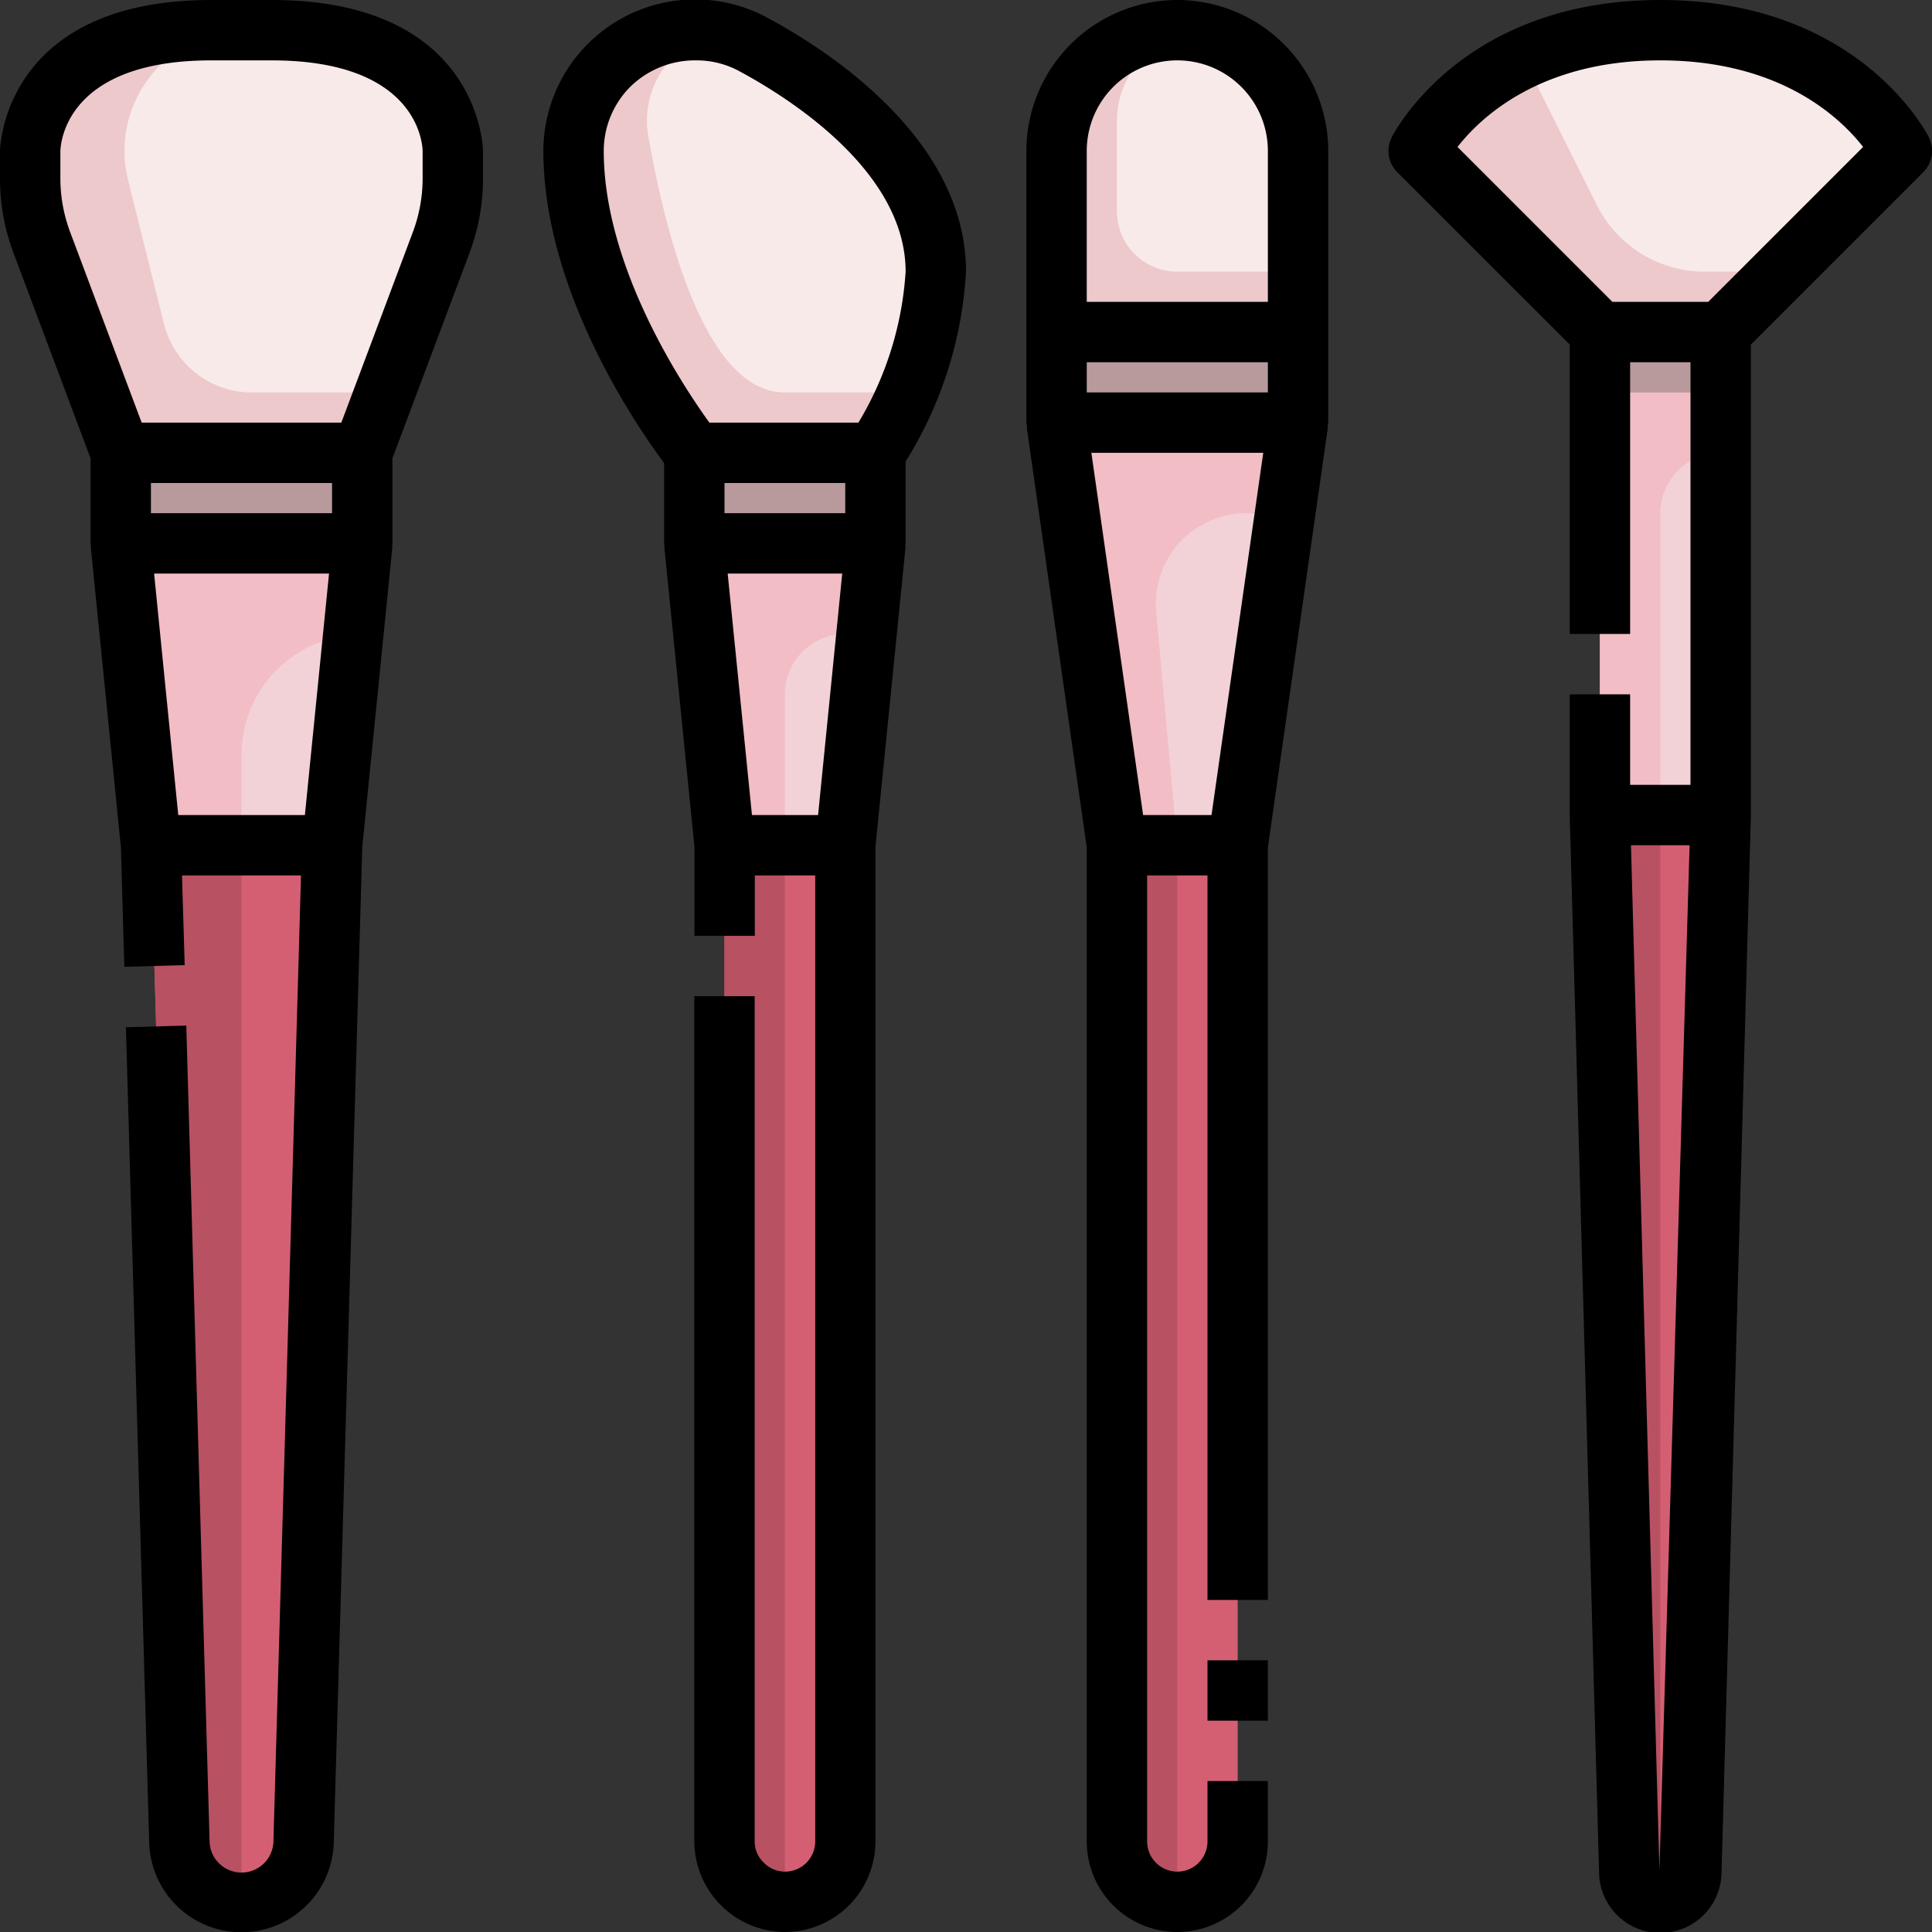 <svg xmlns="http://www.w3.org/2000/svg" viewBox="0 0 64 64"><rect x="0" y="0" width="64" height="64" fill="#333333" stroke="none"/><g id="_19-Makeup_brush" data-name="19-Makeup brush"><path d="M63,5l-6,6H53L47,5s2-4,8-4S63,5,63,5Z" style="fill:#f8eae9"/><rect x="53" y="11" width="4" height="16" style="fill:#f2d2d7"/><path d="M57,27l-.97,34.97a1.03,1.03,0,0,1-2.06,0L53,27Z" style="fill:#d45f73"/><rect x="35" y="11" width="8" height="3" style="fill:#b89a9c"/><path d="M43,5v6H35V5a4,4,0,0,1,8,0Z" style="fill:#f8eae9"/><polygon points="43 14 41 28 37 28 35 14 43 14" style="fill:#f2d2d7"/><path d="M41,28V61a2,2,0,0,1-4,0V28Z" style="fill:#d45f73"/><path d="M31,9a12.677,12.677,0,0,1-2,6H23s-4-5-4-10a3.995,3.995,0,0,1,4-4h.07a3.97,3.97,0,0,1,1.88.47C26.87,2.5,31,5.16,31,9Z" style="fill:#f8eae9"/><rect x="23" y="15" width="6" height="3" style="fill:#b89a9c"/><polygon points="29 18 28 28 24 28 23 18 29 18" style="fill:#f2d2d7"/><path d="M28,28V61a2.006,2.006,0,0,1-2,2,2.015,2.015,0,0,1-2-2V28Z" style="fill:#d45f73"/><path d="M15,5v.91a6.059,6.059,0,0,1-.38,2.11L12,15H4L1.38,8.02A6.059,6.059,0,0,1,1,5.91V5S1,1,7,1H9C15,1,15,5,15,5Z" style="fill:#f8eae9"/><rect x="4" y="15" width="8" height="3" style="fill:#b89a9c"/><polygon points="12 18 11 28 5 28 4 18 12 18" style="fill:#f2d2d7"/><rect x="53" y="11" width="4" height="2" style="fill:#b89a9c"/><path d="M8,63H8a2.058,2.058,0,0,1-2.057-2L5,28h6l-.943,33A2.058,2.058,0,0,1,8,63Z" style="fill:#d45f73"/><path d="M55,17a2,2,0,0,1,2-2V13H53V27h2Z" style="fill:#f2bdc5"/><path d="M55,62V27H53l.97,34.97A1.048,1.048,0,0,0,55,63a.98.98,0,0,0,.5-.153A.987.987,0,0,1,55,62Z" style="fill:#b85162"/><rect x="53" y="11" width="4" height="2" style="fill:#b89a9c"/><path d="M38.3,20.272A3,3,0,0,1,41.285,17h1.286L43,14H35l2,14h2Z" style="fill:#f2bdc5"/><path d="M39,62V28H37V61a2.006,2.006,0,0,0,2,2,1.978,1.978,0,0,0,.583-.1A1,1,0,0,1,39,62Z" style="fill:#b85162"/><path d="M26,23a2,2,0,0,1,2-2h.7l.3-3H23l1,10h2Z" style="fill:#f2bdc5"/><path d="M26,62V28H24V61a2.015,2.015,0,0,0,2,2,1.978,1.978,0,0,0,.583-.1A1,1,0,0,1,26,62Z" style="fill:#b85162"/><path d="M4,18,5,28H8V25a3.987,3.987,0,0,1,3.7-3.969L12,18Z" style="fill:#f2bdc5"/><path d="M8,62V28H5l.943,33a2.03,2.03,0,0,0,2.644,1.9A1,1,0,0,1,8,62Z" style="fill:#b85162"/><path d="M52.894,6.789,50.468,1.937A7.583,7.583,0,0,0,47,5l6,6h4l2-2H56.472A4,4,0,0,1,52.894,6.789Z" style="fill:#edc9cb"/><path d="M39,9a2,2,0,0,1-2-2V4a3,3,0,0,1,2.5-2.95A4.11,4.11,0,0,0,39,1a4,4,0,0,0-4,4v6h8V9Z" style="fill:#edc9cb"/><path d="M26,13c-2.568,0-3.9-4.946-4.524-8.488a2.994,2.994,0,0,1,2.313-3.44A4,4,0,0,0,23.07,1H23a3.995,3.995,0,0,0-4,4c0,5,4,10,4,10h6a14.213,14.213,0,0,0,1.053-2Z" style="fill:#edc9cb"/><path d="M8.342,13a3,3,0,0,1-2.91-2.272L4.243,5.97A4,4,0,0,1,8.123,1H7C1,1,1,5,1,5v.91a6.059,6.059,0,0,0,.38,2.11L4,15h8l.751-2Z" style="fill:#edc9cb"/><path d="M9,0H7C.08,0,0,4.95,0,5v.91A7.007,7.007,0,0,0,.444,8.371L3,15.181V18a.81.81,0,0,0,.02.1l-.015,0,1,9.967.113,3.96,2-.056L6.029,29H9.971L9.058,60.973a1.058,1.058,0,0,1-2.116,0l-.771-27-2,.056.771,27a3.058,3.058,0,0,0,6.114,0L12,28.067,13,18.1l-.015,0A.81.81,0,0,0,13,18V15.181l2.557-6.812A7.01,7.01,0,0,0,16,5.91V5C16,4.95,15.92,0,9,0ZM5,16h6v1H5Zm.905,11-.8-8H10.9l-.8,8ZM14,5.91a5.076,5.076,0,0,1-.316,1.758L11.307,14H4.693L2.317,7.67A5.073,5.073,0,0,1,2,5.91v-.9C2.008,4.7,2.219,2,7,2H9c4.781,0,4.992,2.7,5,3Z"/><path d="M25.421.588A5.027,5.027,0,0,0,18,5c0,4.653,3.129,9.171,4,10.339V18a.81.81,0,0,0,.02.1l-.015,0,1,9.951V31h2V29h2V61a1,1,0,0,1-1,1,.978.978,0,0,1-.712-.306A.957.957,0,0,1,25,61V33H23V61a3.017,3.017,0,0,0,3,3,3,3,0,0,0,3-3V28.051L30,18.1l-.015,0A.81.81,0,0,0,30,18V15.287A13.271,13.271,0,0,0,32,9C32,4.594,27.4,1.649,25.421.588ZM20.872,2.882A3.061,3.061,0,0,1,23.07,2a2.96,2.96,0,0,1,1.408.351C26.138,3.242,30,5.674,30,9a11.057,11.057,0,0,1-1.564,5H23.5C22.632,12.8,20,8.859,20,5A3.01,3.01,0,0,1,20.872,2.882ZM24.105,19H27.9l-.8,8h-2.19ZM28,17H24V16h4Z"/><path d="M39,0a5.006,5.006,0,0,0-5,5v9a.925.925,0,0,0,.028.139l-.018,0L36,28.07V61a3,3,0,0,0,6,0V59H40v2a1,1,0,0,1-2,0V29h2V53h2V28.07l1.99-13.928-.018,0A.925.925,0,0,0,44,14V5A5.006,5.006,0,0,0,39,0ZM36,5a3,3,0,0,1,6,0v5H36Zm0,7h6v1H36Zm1.867,15L36.153,15h5.694L40.133,27Z"/><rect x="40" y="55" width="2" height="2"/><path d="M63.9,4.553C63.8,4.367,61.543,0,55,0s-8.8,4.367-8.9,4.553a1,1,0,0,0,.188,1.154L52,11.414V21h2V12h2V26H54V23H52v4c0,.01.005.018.005.027H52l.971,34.978A2.029,2.029,0,0,0,57.029,62L58,27.027H58C58,27.018,58,27.01,58,27V11.414l5.707-5.707A1,1,0,0,0,63.9,4.553ZM54.97,61.942,54.028,28H55.97ZM56.586,10H53.414L48.282,4.868C49.052,3.881,51.037,2,55,2s5.951,1.884,6.718,2.868Z"/></g></svg>